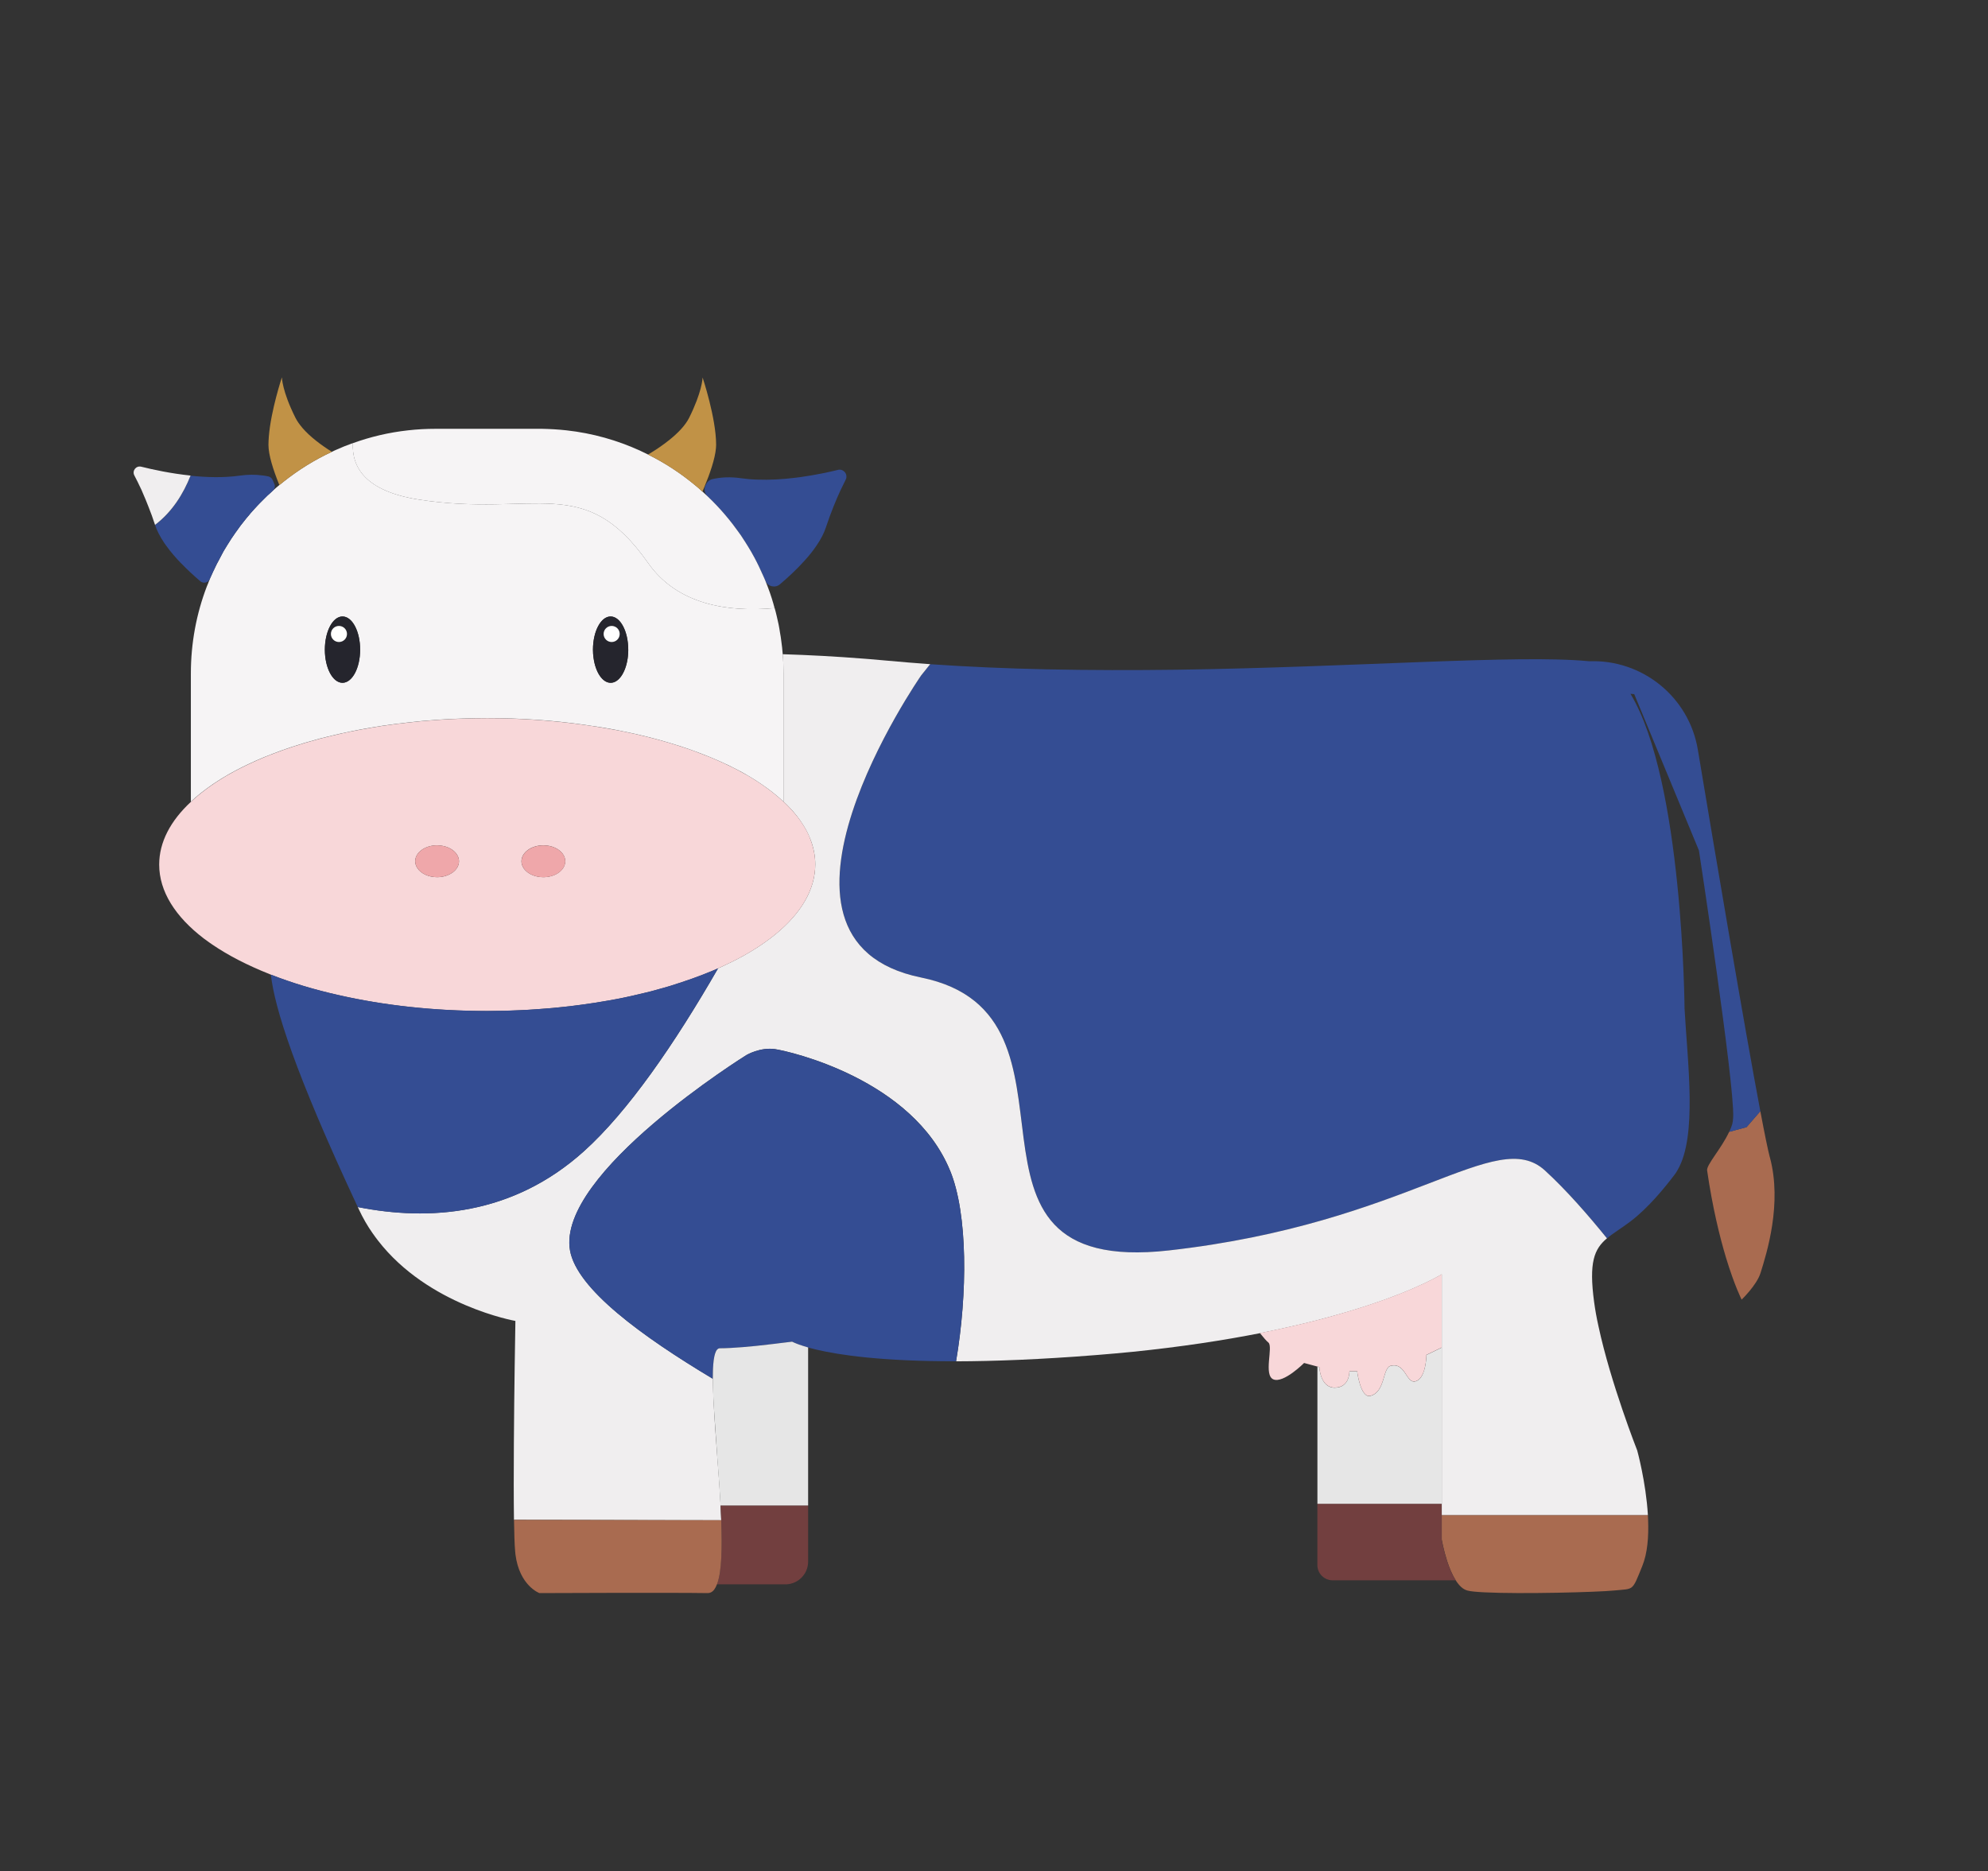 <?xml version="1.0" encoding="UTF-8"?><svg xmlns="http://www.w3.org/2000/svg" viewBox="0 0 443 417"><rect x="0" y="0" width="443" height="417" fill="#333333" stroke="none"/><defs><style>.c{fill:#f6f4f5;}.d{fill:#f8d7d9;}.e{fill:#efa7aa;}.f{fill:#f0eeef;}.g{fill:#e6e6e6;}.h{fill:#fff;}.i{fill:#c19246;}.j{fill:#a96b50;}.k{fill:#25252d;}.l{fill:#723f3f;}.m{fill:#344d93;}</style></defs><g id="a"><g><path class="j" d="M394.39,257.89c2.79,10.33-.7,21.39-2.09,25.83-.86,2.7-4.2,5.9-4.2,5.9,0,0-1.59-3.11-3.49-9.37-1.41-4.7-3-11.17-4.2-19.41-.18-1.27,3.13-4.79,4.91-8.61l3.86-1.04,3.09-3.56c.95,5.06,1.7,8.7,2.11,10.26Z"/><path class="m" d="M392.28,247.64l-3.09,3.56-3.86,1.04c.27-.55,.5-1.14,.68-1.72,.11-.38,.18-.93,.21-1.61,.29-7.58-7.63-59.37-7.63-59.37l-14.42-34.85-.84-.07c11.72,19.3,12.05,70.11,12.05,70.11,.66,12.05,2.88,28.43-1.55,36.01-.2,.38-.43,.73-.68,1.05-2.11,2.77-5.79,7.36-9.87,10.44-2.04,1.54-3.81,2.57-5.18,3.74-4.09-5.08-9.06-10.78-13.82-15.12-10.94-10.01-30.15,11.8-83.82,17.82-53.65,6.02-14.24-52.49-55.19-60.82s0-67.31,0-67.31l2.02-2.52c8.51,.59,17.16,.95,25.79,1.14,9.81,.21,19.61,.21,29.17,.09,39.98-.57,75.89-3.41,91.68-1.91,.05,0,.09,.02,.14,.02h.05c11.85-.45,22.29,7.97,24.23,19.75,4,23.97,10.4,61.89,13.92,80.53Z"/><path class="j" d="M367.26,338.77c.14,3.7-.14,7.38-1.3,10.22-2.32,5.72-1.79,5-6.26,5.45-3.66,.38-20.73,.82-28.9,.41-1.79-.09-3.15-.21-3.84-.41-1-.27-1.84-1.13-2.57-2.27-.79-1.25-1.43-2.81-1.91-4.29-.8-2.5-1.2-4.77-1.2-4.77v-5.49h45.93l.05,1.07v.07Z"/><path class="f" d="M321.27,283.99s0-.02-.02,0c-.02,0-.04,.02-.05,.04-.82,.48-7.9,4.65-23.16,8.95-1.41,.41-2.91,.8-4.47,1.22-3.82,.98-8.1,1.95-12.81,2.9-8.08,1.59-17.5,3.04-28.36,4.15-2.57,.25-5.24,.5-7.97,.71-12.55,1-22.89,1.39-31.38,1.41,2.56-15.05,2.66-32.81-1.34-42.52-8.38-20.37-35.73-26.58-39.03-27.06-3.31-.46-6.33,1.32-6.33,1.32,0,0-42.34,26.34-39.32,43.55,1.52,8.6,16.07,19.16,31.83,28.6,0,.41,0,.86,.02,1.3,0,.46,.02,.97,.04,1.47,.02,.55,.05,1.14,.07,1.73,.18,4.15,.57,9.06,.93,14.07,0,.05,.02,.11,.02,.16,.25,3.2,.48,6.43,.64,9.51,.05,1.11,.11,2.2,.14,3.27h-.29l-14.3-.02-17.98-.04-13.62-.02c-.13-9.29,.02-24.25,.16-34.17,.09-5.99,.16-10.15,.16-10.15,0,0-19.41-3.4-30.63-17.93-.41-.52-.8-1.07-1.2-1.63-1.13-1.61-2.14-3.36-3.02-5.24l-.27-.59c15.75,3.13,34.42,1.97,50.42-12.46,9.79-8.83,20.09-23.75,29.86-40.73,.82-.36,1.63-.73,2.41-1.13,.23-.09,.45-.21,.68-.32,3.72-1.84,6.97-3.91,9.67-6.11,5.67-4.63,8.9-9.95,8.9-15.6,0-1.98-.41-3.95-1.18-5.84-.41-1.02-.93-2.04-1.57-3.02-.36-.59-.77-1.16-1.2-1.73-.05-.07-.13-.16-.18-.23-.48-.63-1.02-1.22-1.57-1.81-.43-.45-.89-.93-1.38-1.36v-28.54c0-1.45-.05-2.9-.18-4.31,5.81,.18,11.89,.5,18.16,1,.39,.04,.77,.05,1.16,.09,1.36,.11,2.73,.23,4.13,.36,3.11,.29,6.26,.54,9.42,.77l-2.02,2.52s-40.95,58.98,0,67.31,1.54,66.84,55.19,60.82c53.67-6.02,72.88-27.83,83.82-17.82,4.75,4.34,9.72,10.04,13.82,15.12-2.84,2.39-4.06,5.31-2.86,14.21,.23,1.7,.55,3.52,.97,5.38,2.7,12.64,8.63,27.68,8.63,27.68,0,0,1.95,7.04,2.38,14.39h-45.93v-53.63Z"/><path class="l" d="M324.38,352.17h-27.42c-1.88,0-3.4-1.52-3.4-3.4v-13.65h27.7v7.99s.39,2.27,1.2,4.77c.48,1.48,1.13,3.04,1.91,4.29Z"/><path class="g" d="M321.27,300.29v34.83h-27.7v-30.56l.43,.11s.2,4.58,3.41,4.58c3.41,0,3.29-3.66,3.29-3.66h1.72s.75,6.06,2.95,5.49c3.4-.89,2.66-6.24,4.54-6.7,3.41-.84,3.41,4.27,5.68,3.4,1.77-.66,2.16-3.91,2.25-5.29,.02-.34,.02-.54,.02-.54l3.41-1.64Z"/><path class="d" d="M321.27,283.99v16.3l-3.41,1.64s0,.2-.02,.54c-.09,1.38-.48,4.63-2.25,5.29-2.27,.88-2.27-4.24-5.68-3.4-1.88,.46-1.14,5.81-4.54,6.7-2.2,.57-2.95-5.49-2.95-5.49h-1.72s.13,3.66-3.29,3.66c-3.22,0-3.41-4.58-3.41-4.58l-.43-.11-2.97-.8s-4.56,4.58-6.83,3.66c-2.27-.93,0-7.31-1.13-8.22-.39-.3-1.11-1.14-1.89-2.11,4.72-.95,8.99-1.91,12.81-2.9,1.55-.41,3.06-.8,4.47-1.22,15.26-4.31,22.34-8.47,23.16-8.95,.02-.02,.04-.04,.05-.04,.02-.02,.02,0,.02,0Z"/><path class="m" d="M211.7,260.84c4,9.7,3.9,27.47,1.34,42.52-16.46,.02-26-1.38-31.17-2.61-.66-.16-1.27-.32-1.79-.46-.82-.23-1.47-.45-1.98-.63-.05-.02-.11-.04-.14-.05-.11-.05-.21-.09-.32-.11-.04-.02-.05-.02-.07-.04-.25-.11-.45-.18-.61-.25-.3-.14-.45-.21-.45-.21,0,0-1.27,.16-3.15,.38-.23,.02-.46,.05-.7,.09-.25,.02-.48,.04-.73,.07-.27,.04-.52,.05-.79,.09-.11,0-.2,.02-.3,.04,.11,0,.2-.02,.3-.02-3.47,.41-7.86,.82-10.72,.82-.97,0-1.39,1.72-1.54,4.56-.02,.21-.02,.45-.02,.68-.02,.45-.02,.95-.02,1.47v.09c-15.76-9.44-30.31-20-31.83-28.6-3.02-17.21,39.32-43.55,39.32-43.55,0,0,3.02-1.79,6.33-1.32,3.31,.48,30.65,6.68,39.03,27.06Z"/><path class="m" d="M186.7,104.71c1.3-.32,2.36,1.05,1.73,2.23-.34,.66-.71,1.43-1.13,2.31-.98,2.13-2.13,4.88-3.27,8.31-.43,1.29-1.11,2.59-1.98,3.88-.82,1.23-1.79,2.45-2.88,3.63-1.64,1.82-3.52,3.57-5.38,5.15-1.07,.89-2.72,.5-3.25-.8-.09-.2-.16-.39-.25-.59-.14-.34-.3-.7-.46-1.02-.02-.05-.05-.13-.09-.18-.02-.04-.04-.09-.05-.13-.16-.43-.36-.84-.57-1.23l-.05-.11c-.02-.05-.05-.11-.07-.14-.29-.63-.61-1.22-.93-1.82-.45-.84-.93-1.68-1.43-2.48-.23-.38-.48-.75-.71-1.13-.02-.05-.05-.11-.11-.16-.23-.38-.48-.75-.73-1.13-.29-.39-.55-.79-.84-1.16-.23-.36-.5-.71-.77-1.07-.04-.02-.05-.05-.09-.09-.57-.75-1.18-1.5-1.79-2.22-.63-.73-1.25-1.43-1.91-2.13s-1.32-1.36-2.02-2.02c0,0,0-.02-.02-.02-.59-.59-.8-1.48-.5-2.27,0-.02,.02-.04,.02-.05,.02-.02,.02-.05,.04-.07l.11-.21c.27-.63,.82-1.09,1.48-1.23,1.84-.41,3.95-.54,6.38-.18,1.16,.16,2.34,.27,3.54,.3,2.84,.11,5.75-.07,8.47-.41,.43-.05,.86-.11,1.27-.16,3.22-.46,6.13-1.07,8.26-1.59Z"/><path class="d" d="M180.49,186.8c.77,1.89,1.18,3.86,1.18,5.84,0,5.65-3.23,10.97-8.9,15.6-2.7,2.2-5.95,4.27-9.67,6.11-.23,.11-.45,.23-.68,.32-.79,.39-1.59,.77-2.41,1.13-.05,.02-.09,.05-.14,.07-.38,.18-.77,.34-1.16,.5-1.41,.59-2.88,1.16-4.4,1.7-.54,.2-1.11,.39-1.66,.57-.54,.2-1.07,.38-1.63,.54-.45,.16-.93,.3-1.39,.45-.13,.04-.27,.09-.41,.13-.59,.18-1.2,.36-1.82,.52-.75,.21-1.5,.43-2.27,.63-.97,.23-1.93,.48-2.91,.7-2.16,.52-4.4,.98-6.7,1.38-1.95,.34-3.95,.66-5.99,.93-.84,.11-1.66,.21-2.5,.32-2.54,.29-5.11,.52-7.74,.7-1.16,.09-2.34,.14-3.52,.2-1.11,.05-2.23,.09-3.36,.13h-.34c-1.16,.02-2.32,.04-3.5,.04-11.92,0-23.16-1.27-33.1-3.54-5.47-1.22-10.56-2.77-15.1-4.56-.11-.05-.2-.09-.3-.13-4.91-1.95-9.22-4.16-12.83-6.63-.2-.14-.39-.29-.59-.41-.43-.3-.82-.59-1.23-.89-6.33-4.84-9.95-10.47-9.95-16.48,0-5,2.52-9.76,7.08-13.99,.71-.68,1.48-1.34,2.32-2,1.75-1.39,3.77-2.75,5.97-4.02,.45-.25,.89-.5,1.39-.77,2.04-1.09,4.24-2.13,6.58-3.11,.73-.3,1.5-.61,2.27-.89,1.14-.45,2.32-.86,3.54-1.27l.32-.11c.07-.02,.13-.04,.2-.07,.5-.16,1.04-.32,1.55-.48l1.18-.38,.97-.27c1.68-.5,3.43-.97,5.22-1.38,.75-.18,1.5-.36,2.25-.52,.64-.14,1.29-.29,1.95-.41,.66-.14,1.32-.27,1.98-.39,.79-.14,1.61-.29,2.41-.43,1.63-.29,3.29-.54,4.97-.75,.57-.09,1.14-.16,1.73-.21,.48-.07,.98-.13,1.47-.18,.89-.11,1.81-.2,2.72-.29,.25-.02,.48-.05,.73-.07,.77-.07,1.54-.13,2.32-.18,.16-.02,.3-.02,.46-.04,.7-.05,1.41-.09,2.13-.14,.41-.02,.84-.04,1.25-.07,.97-.04,1.93-.07,2.91-.11,1.73-.05,3.49-.09,5.24-.09,7.51,0,14.76,.52,21.59,1.48,2.61,.36,5.15,.79,7.63,1.25,1.23,.25,2.45,.5,3.66,.77,.89,.2,1.79,.41,2.66,.63,.09,.02,.18,.05,.27,.07,.36,.09,.7,.18,1.04,.27s.68,.16,1.02,.27c.09,.02,.2,.04,.29,.07,.75,.2,1.48,.41,2.2,.63,.82,.25,1.64,.5,2.43,.75,.66,.21,1.3,.43,1.95,.64,.54,.2,1.05,.38,1.57,.57,1.02,.38,2.04,.77,3.02,1.16,.61,.25,1.23,.5,1.82,.77,.61,.27,1.2,.52,1.77,.8,.59,.27,1.16,.54,1.72,.82,.55,.27,1.11,.55,1.64,.84v.02c.52,.27,1.02,.54,1.5,.82,.43,.25,.88,.5,1.3,.77,.77,.48,1.5,.95,2.22,1.45,1.75,1.2,3.32,2.47,4.74,3.77,.48,.43,.95,.91,1.38,1.36,.55,.59,1.07,1.2,1.57,1.81,.05,.07,.13,.16,.18,.23,.43,.57,.84,1.14,1.2,1.73,.64,.98,1.16,2,1.57,3.02Zm-54.62,5.77c.07-.2,.09-.41,.09-.63,0-1.27-.91-2.38-2.29-3.02-.75-.34-1.64-.54-2.59-.54-2.7,0-4.88,1.59-4.88,3.56,0,.48,.14,.95,.39,1.36v.02c.11,.18,.21,.34,.36,.5,.86,1,2.38,1.66,4.13,1.66,2.39,0,4.4-1.27,4.79-2.91Zm-23.59-.63c0-1.81-1.86-3.31-4.27-3.52-.2-.02-.41-.04-.61-.04-2.7,0-4.88,1.59-4.88,3.56,0,.57,.2,1.09,.52,1.57,.79,1.16,2.45,1.97,4.36,1.97,2.68,0,4.88-1.59,4.88-3.54Z"/><path class="l" d="M180.08,335.5v12.51c0,2.79-2.27,5.06-5.06,5.06h-15.26l.11-.27c.97-2.79,1.07-7.97,.84-14.03-.04-1.07-.09-2.16-.14-3.27h19.52Z"/><path class="g" d="M180.08,300.29v35.21h-19.52c-.16-3.07-.39-6.31-.64-9.51,0-.05-.02-.11-.02-.16-.3-5-.71-9.92-.93-14.07-.02-.59-.05-1.18-.07-1.73-.02-.5-.04-1-.04-1.47-.02-.45-.02-.89-.02-1.3v-.09c0-.52,0-1.02,.02-1.47,0-.23,0-.46,.02-.68,.14-2.84,.57-4.56,1.54-4.56,2.86,0,7.26-.41,10.72-.82,.02,0,.05,0,.09-.02,.5-.05,.98-.11,1.43-.16,.23-.04,.46-.07,.7-.09,1.88-.21,3.15-.38,3.15-.38,0,0,.14,.07,.45,.21,.16,.07,.36,.14,.61,.25,.02,.02,.04,.02,.07,.04,.11,.02,.21,.05,.32,.11,.04,.02,.09,.04,.14,.05,.52,.18,1.16,.39,1.98,.63Z"/><path class="c" d="M174.6,150.11v28.54c-1.41-1.3-2.98-2.57-4.74-3.77-.71-.5-1.45-.97-2.22-1.45-.43-.27-.88-.52-1.3-.77-.48-.29-.98-.55-1.5-.84-.54-.29-1.09-.57-1.64-.84-.55-.29-1.13-.57-1.72-.82-.57-.29-1.16-.54-1.77-.8-.59-.27-1.22-.52-1.82-.77-.98-.39-2-.79-3.02-1.16-.52-.2-1.04-.38-1.57-.57-.64-.21-1.29-.43-1.95-.64-.79-.25-1.61-.5-2.43-.75-.71-.21-1.45-.43-2.2-.63-.09-.04-.2-.05-.29-.07-.34-.11-.68-.18-1.02-.27s-.68-.18-1.04-.27c-.09-.02-.18-.05-.27-.07-.88-.21-1.77-.43-2.66-.63-1.22-.27-2.43-.52-3.66-.77-2.47-.48-5.02-.89-7.63-1.25-6.83-.97-14.08-1.48-21.59-1.48-1.75,0-3.5,.04-5.24,.09-.98,.04-1.95,.07-2.91,.11-.41,.04-.84,.05-1.25,.07-.71,.05-1.43,.09-2.13,.14-.16,.02-.3,.02-.46,.04-.79,.05-1.55,.11-2.32,.18-.25,.02-.48,.05-.73,.07-.91,.09-1.82,.18-2.72,.29-.48,.05-.98,.11-1.47,.18-.59,.05-1.16,.13-1.73,.21-1.68,.21-3.34,.46-4.97,.75-.8,.14-1.63,.29-2.41,.43-.66,.13-1.32,.25-1.98,.39-.66,.13-1.3,.27-1.95,.41-.75,.16-1.5,.34-2.25,.52-1.79,.41-3.54,.88-5.22,1.38l-.97,.27-1.18,.38c-.52,.16-1.05,.32-1.55,.48-.07,.04-.13,.05-.2,.07l-.32,.11c-1.22,.41-2.39,.82-3.54,1.27-.77,.29-1.54,.59-2.27,.89-2.34,.98-4.54,2.02-6.58,3.11-.5,.27-.95,.52-1.39,.77-2.2,1.27-4.22,2.63-5.97,4.02-.84,.66-1.61,1.32-2.32,2v-28.54c0-6.85,1.25-13.39,3.56-19.43,.11-.27,.23-.55,.34-.82v-.02l.32-.8v-.02c.11-.25,.2-.48,.32-.71,.14-.34,.29-.68,.45-1l.13-.25c.13-.27,.23-.54,.38-.8,.13-.27,.25-.52,.39-.79,.16-.3,.32-.63,.5-.93,0-.02,0-.04,.02-.05,.25-.46,.48-.93,.73-1.38,.04-.04,.05-.09,.07-.13,.04-.07,.07-.13,.11-.2l.16-.27c.21-.32,.41-.66,.61-1,.3-.48,.61-.97,.93-1.47,.3-.45,.63-.91,.93-1.36,.16-.21,.3-.41,.46-.63,.05-.07,.09-.13,.14-.2,.36-.5,.71-1,1.11-1.47,.46-.59,.91-1.16,1.41-1.72,.16-.23,.36-.43,.54-.64,.2-.21,.39-.41,.57-.63,.38-.41,.75-.82,1.14-1.22,.11-.13,.21-.23,.34-.34,.23-.25,.48-.5,.73-.73l.13-.13c.38-.38,.75-.75,1.14-1.07,.2-.2,.39-.38,.61-.57,.23-.2,.48-.43,.73-.64,.23-.2,.48-.41,.73-.61l.27-.21c.23-.2,.45-.38,.68-.55,3.31-2.63,6.9-4.86,10.76-6.65,.39-.2,.8-.38,1.2-.55,1-.45,2.02-.86,3.06-1.23,.14-.05,.27-.11,.41-.14-.27,5.29,2.7,10.72,14.74,12.58,25.95,4.02,36.82-6.17,51.04,14.12,6.56,9.35,17.89,11.01,28.2,10.06,.18,.61,.34,1.23,.48,1.86,.29,1.18,.54,2.38,.71,3.59,.13,.63,.21,1.25,.29,1.88,.14,.97,.25,1.97,.32,2.95,.13,1.41,.18,2.86,.18,4.31Zm-34.67-3.97c.05-.43,.07-.89,.07-1.36,0-4.09-1.75-7.4-3.93-7.4s-3.93,3.31-3.93,7.4c0,.63,.04,1.23,.13,1.82,.43,3.2,1.98,5.56,3.81,5.56,1.93,0,3.52-2.59,3.86-6.02Zm-59.68-1.36c0-4.09-1.75-7.4-3.93-7.4s-3.93,3.31-3.93,7.4,1.77,7.38,3.93,7.38,3.93-3.31,3.93-7.38Z"/><path class="c" d="M172.36,134.63c.09,.3,.18,.59,.25,.89-10.31,.95-21.64-.71-28.2-10.06-14.23-20.29-25.09-10.1-51.04-14.12-12.05-1.86-15.01-7.29-14.74-12.58,3.9-1.41,8.01-2.39,12.3-2.86,2-.23,4.06-.34,6.15-.34h23.72c1.82,.04,3.63,.14,5.42,.34,5.83,.64,11.38,2.22,16.51,4.58,.57,.27,1.14,.54,1.7,.82,3.79,1.88,7.29,4.18,10.51,6.86,.54,.45,1.11,.91,1.61,1.41t.04,.02c.38,.34,.73,.66,1.07,1,.02,0,.02,.02,.02,.02,.7,.66,1.36,1.32,2.02,2.02s1.29,1.39,1.91,2.13c.61,.71,1.22,1.47,1.79,2.22,.3,.39,.59,.77,.86,1.16,.29,.38,.55,.77,.84,1.16,.25,.38,.5,.75,.73,1.13,.05,.05,.09,.11,.11,.16,.23,.38,.48,.75,.71,1.13,.5,.8,.98,1.64,1.43,2.48,.32,.61,.64,1.2,.93,1.82,.02,.04,.05,.09,.07,.14l.05,.11c.2,.41,.39,.82,.57,1.23,.02,.04,.04,.09,.05,.13,.04,.05,.07,.13,.09,.18,.16,.32,.32,.68,.46,1.02,.09,.2,.16,.39,.25,.59,.36,.86,.68,1.75,1,2.63,.3,.86,.57,1.72,.82,2.59Z"/><path class="j" d="M160.71,338.77c.23,6.06,.13,11.24-.84,14.03l-.11,.27c-.34,.91-.77,1.52-1.34,1.79-.23,.11-.46,.16-.71,.16-8.01-.13-37.51,0-37.51,0,0,0-4.45-1.61-5.34-8.63-.02-.21-.05-.45-.07-.73-.13-1.47-.2-3.91-.25-6.95l13.62,.02,17.98,.04,14.3,.02h.29Z"/><path class="m" d="M159.87,215.88c.05-.02,.09-.05,.14-.07-9.78,16.98-20.07,31.9-29.86,40.73-16,14.42-34.67,15.58-50.42,12.46-14.1-30.15-18.52-44.36-19.37-51.81,4.54,1.79,9.63,3.34,15.1,4.56,9.94,2.27,21.18,3.54,33.1,3.54,1.18,0,2.34-.02,3.5-.04h.34c1.13-.04,2.25-.07,3.36-.13,1.18-.05,2.36-.11,3.52-.2,2.63-.16,5.2-.39,7.74-.7,.84-.11,1.66-.21,2.5-.32,2.04-.27,4.02-.57,5.99-.93,2.31-.39,4.54-.86,6.7-1.38,.98-.21,1.95-.46,2.91-.7,.77-.2,1.52-.41,2.27-.63,.63-.16,1.23-.34,1.82-.52,.14-.04,.29-.09,.41-.13,.46-.14,.95-.29,1.39-.45,.55-.16,1.09-.34,1.63-.54,.55-.18,1.13-.38,1.66-.57,1.52-.54,2.98-1.11,4.4-1.7,.39-.16,.79-.32,1.16-.5Z"/><path class="i" d="M159.58,99.13c0,.23-.02,.48-.04,.75-.21,2.38-1.32,5.61-2.61,8.72-.13,.32-.27,.64-.41,.97-.5-.5-1.07-.97-1.61-1.41-3.22-2.68-6.72-4.99-10.51-6.86,1.61-.95,3.31-2.09,4.83-3.32,1.86-1.5,3.47-3.16,4.33-4.86,2.86-5.74,3-8.74,3-9.01,0,0,3.02,9.01,3.02,15.03Z"/><path class="k" d="M140,144.78c0,.46-.02,.93-.07,1.36-.34,3.43-1.93,6.02-3.86,6.02-1.82,0-3.38-2.36-3.81-5.56-.09-.59-.13-1.2-.13-1.82,0-4.09,1.77-7.4,3.93-7.4s3.93,3.31,3.93,7.4Zm-1.91-3.5c0-.98-.8-1.79-1.79-1.79s-1.79,.8-1.79,1.79,.8,1.79,1.79,1.79,1.79-.8,1.79-1.79Z"/><circle class="h" cx="136.3" cy="141.28" r="1.79"/><path class="e" d="M125.97,191.95c0,.21-.02,.43-.09,.63-.39,1.64-2.39,2.91-4.79,2.91-1.75,0-3.27-.66-4.13-1.66-.14-.16-.25-.32-.36-.5v-.02c-.25-.41-.39-.88-.39-1.36,0-1.97,2.18-3.56,4.88-3.56,.95,0,1.84,.2,2.59,.54,1.38,.64,2.29,1.75,2.29,3.02Z"/><path class="e" d="M98.01,188.42c2.41,.21,4.27,1.72,4.27,3.52,0,1.95-2.2,3.54-4.88,3.54-1.91,0-3.57-.8-4.36-1.97-.32-.48-.52-1-.52-1.57,0-1.97,2.18-3.56,4.88-3.56,.2,0,.41,.02,.61,.04Z"/><path class="k" d="M76.32,137.38c2.18,0,3.93,3.31,3.93,7.4s-1.75,7.38-3.93,7.38-3.93-3.31-3.93-7.38,1.77-7.4,3.93-7.4Zm1,3.9c0-.98-.8-1.79-1.79-1.79s-1.79,.8-1.79,1.79,.8,1.79,1.79,1.79,1.79-.8,1.79-1.79Z"/><circle class="h" cx="75.53" cy="141.28" r="1.79"/><path class="i" d="M67.38,95.35c1.7,1.98,4.18,3.84,6.58,5.34-3.86,1.79-7.45,4.02-10.76,6.65-.23,.18-.45,.36-.68,.55l-.27,.21c-.02-.05-.05-.13-.07-.18-1.3-3.23-2.36-6.54-2.36-8.79,0-.61,.04-1.25,.09-1.91,.48-5.84,2.91-13.14,2.91-13.14,0,0,0,3,3.02,9.03,.38,.75,.91,1.5,1.54,2.23Z"/><path class="m" d="M61.13,107.82c.23,.54,.09,1.16-.34,1.54-.21,.2-.41,.38-.61,.57-.39,.32-.77,.7-1.14,1.07l-.13,.13c-.25,.23-.5,.48-.73,.73-.13,.11-.23,.21-.34,.34-.39,.39-.77,.8-1.14,1.22-.18,.21-.38,.41-.57,.63-.18,.21-.38,.41-.54,.64-.5,.55-.95,1.13-1.41,1.72-.39,.46-.75,.97-1.11,1.47-.05,.07-.09,.13-.14,.2-.16,.21-.3,.41-.46,.63-.3,.45-.63,.91-.93,1.36-.32,.5-.63,.98-.93,1.47-.2,.34-.39,.68-.61,1l-.16,.27c-.04,.07-.07,.13-.11,.2-.02,.04-.04,.09-.07,.13-.25,.45-.48,.91-.73,1.38-.02,.02-.02,.04-.02,.05-.18,.3-.34,.63-.5,.93-.09,.14-.16,.29-.25,.45l-.14,.34c-.14,.27-.25,.54-.38,.8l-.13,.25c-.16,.32-.3,.66-.45,1-.13,.23-.21,.46-.32,.71v.02c-.39,.8-1.41,1.04-2.11,.45-1.47-1.25-2.93-2.61-4.29-4.02h-.02c-1.18-1.23-2.29-2.52-3.22-3.81-.21-.27-.39-.52-.57-.79v-.02c-.86-1.29-1.55-2.59-1.98-3.88,3.82-2.91,6.31-6.93,7.92-10.99,3.59,.38,7.43,.48,10.96-.02,1.86-.27,3.56-.25,5.06-.04h.05c.46,.05,.89,.14,1.3,.23,.43,.11,.77,.41,.93,.82,.13,.29,.23,.57,.36,.84Z"/><path class="f" d="M42.47,105.98c-1.61,4.06-4.09,8.08-7.92,10.99-.48-1.47-.97-2.82-1.47-4.06-.41-1.09-.84-2.07-1.23-2.98l-.3-.71c-.61-1.3-1.14-2.39-1.61-3.27-.55-1.04,.38-2.22,1.52-1.95,2.63,.66,6.63,1.52,11.01,1.98Z"/></g></g><g id="b"/></svg>